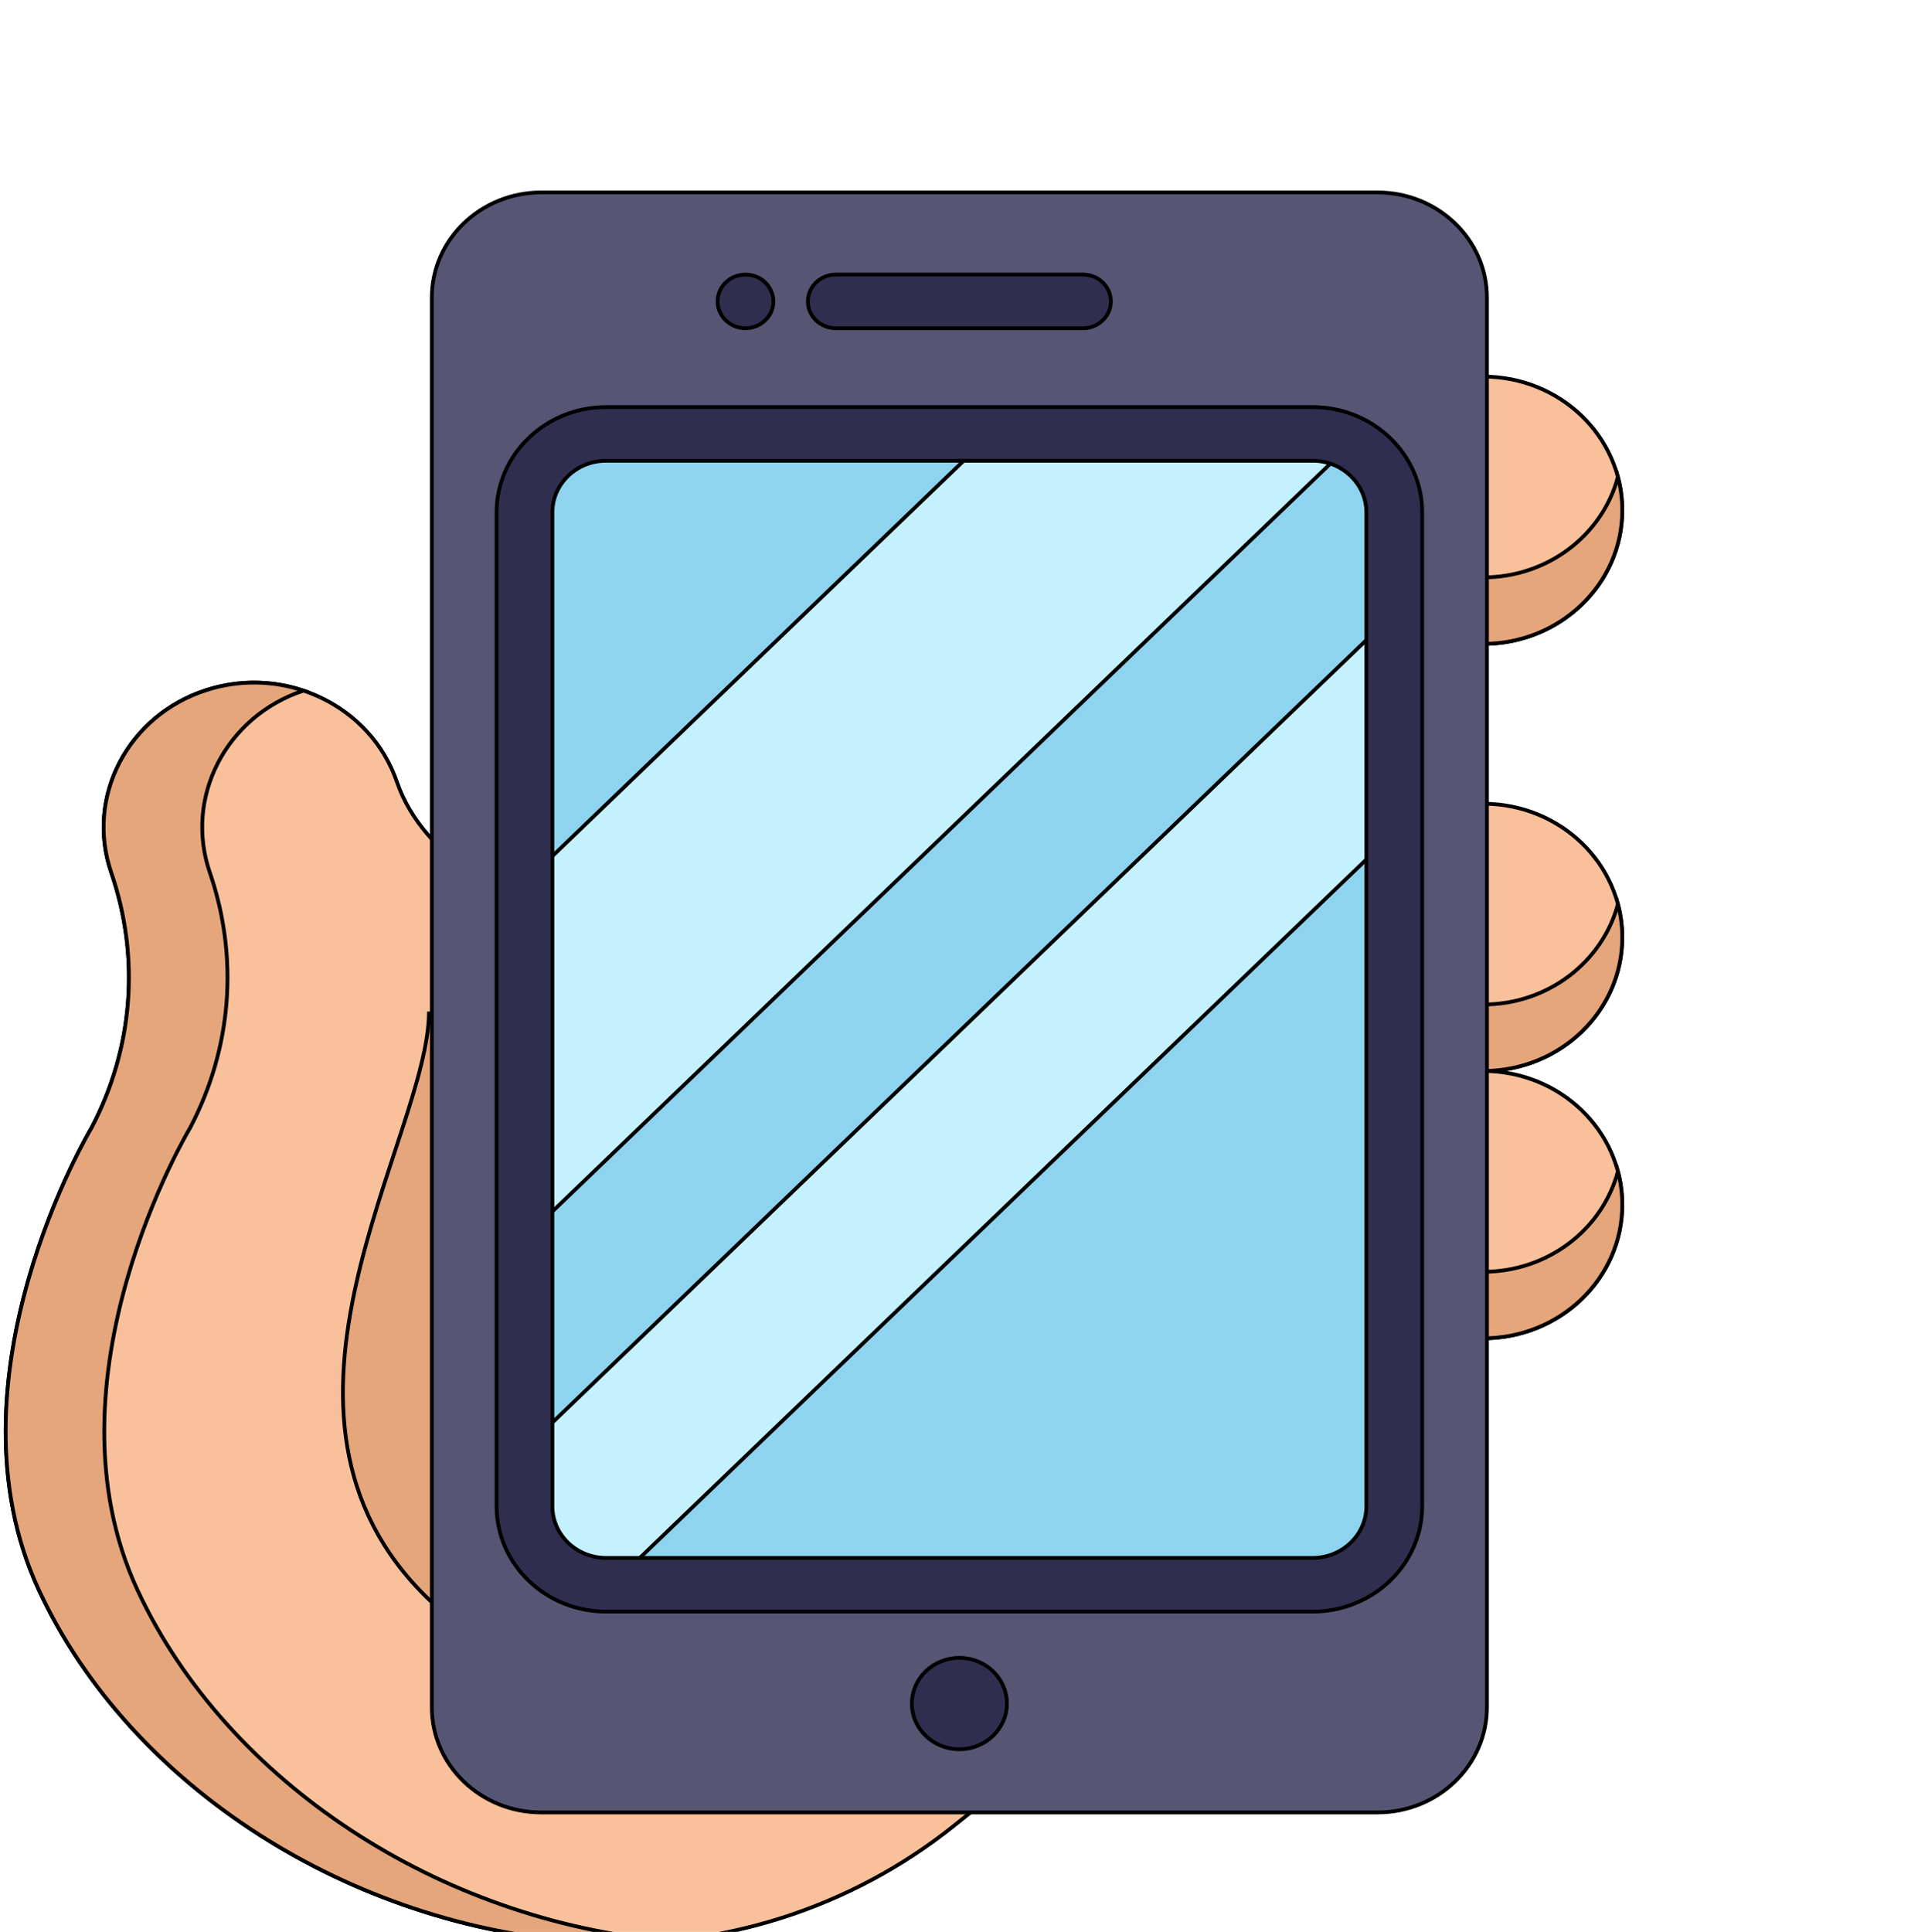 <svg width="511" height="511.999" xmlns="http://www.w3.org/2000/svg">

 <g>
  <title>background</title>
  <rect fill="none" id="canvas_background" height="514" width="514" y="-1" x="-1"/>
 </g>
 <g>
  <title>Layer 1</title>
  <g stroke="null" id="svg_17">
   <path stroke="null" id="svg_1" fill="#f9c19b" d="m393.119,354.675c20.351,0 36.846,-15.856 36.846,-35.418c0,-19.562 -16.499,-35.418 -36.846,-35.418c20.351,0 36.846,-15.856 36.846,-35.418c0,-19.559 -16.499,-35.418 -36.846,-35.418l0,-42.36c20.351,0 36.846,-15.859 36.846,-35.418c0,-19.562 -16.499,-35.418 -36.846,-35.418l-114.571,0l0,260.625"/>
   <g stroke="null" id="svg_2" fill="#e5a67c">
    <path stroke="null" id="svg_3" d="m429.965,135.225c0,19.559 -16.495,35.418 -36.846,35.418l0,-17.626c17.18,0 31.617,-11.303 35.69,-26.607c0.751,2.818 1.156,5.767 1.156,8.815zm0,0"/>
    <path stroke="null" id="svg_4" d="m429.965,248.421c0,19.562 -16.495,35.418 -36.846,35.418l0,-17.626c17.18,0 31.617,-11.303 35.69,-26.603c0.751,2.814 1.156,5.767 1.156,8.811zm0,0"/>
    <path stroke="null" id="svg_5" d="m429.965,319.261c0,19.559 -16.495,35.415 -36.846,35.415l0,-17.626c17.18,0 31.617,-11.3 35.69,-26.603c0.751,2.818 1.156,5.767 1.156,8.815zm0,0"/>
   </g>
   <path stroke="null" id="svg_6" fill="#f9c19b" d="m179.433,289.326c20.653,-39.436 -59.83,-40.179 -74.234,-82.097c-6.894,-20.115 -29.433,-31.021 -50.358,-24.384c-20.914,6.634 -32.261,28.31 -25.356,48.403c7.708,22.483 5.856,46.502 -5.23,67.654c0,0 -40.032,66.574 -13.902,122.606c24.303,52.124 82.671,89.121 144.527,93.192c35.557,2.333 70.639,-8.949 98.013,-30.887l4.331,-3.473"/>
   <path stroke="null" id="svg_7" fill="#e5a67c" d="m113.692,268.089c0,33.375 -51.297,106.516 0,155.825c51.297,49.309 130.904,-102.566 130.904,-102.566"/>
   <path stroke="null" id="svg_8" fill="#e5a67c" d="m177.091,514.395c-7.34,0.68 -14.764,0.797 -22.211,0.304c-61.856,-4.071 -120.224,-41.068 -144.527,-93.192c-26.129,-56.032 13.906,-122.606 13.906,-122.606c11.081,-21.152 12.934,-45.171 5.226,-67.654c-6.905,-20.093 4.441,-41.769 25.356,-48.403c8.655,-2.744 17.585,-2.492 25.577,0.188c-20.557,6.836 -31.642,28.299 -24.803,48.215c7.708,22.483 5.859,46.502 -5.226,67.654c0,0 -40.035,66.574 -13.902,122.606c23.787,51.023 80.211,87.549 140.605,92.887zm0,0"/>
   <path stroke="null" id="svg_9" fill="#565574" d="m365.111,51l-221.67,0c-16.013,0 -28.994,12.479 -28.994,27.871l0,373.595c0,15.392 12.982,27.871 28.994,27.871l221.67,0c16.013,0 28.994,-12.479 28.994,-27.871l0,-373.595c0,-15.392 -12.982,-27.871 -28.994,-27.871zm0,0"/>
   <path stroke="null" id="svg_10" fill="#8fd4ef" d="m369.542,135.791l0,263.414c0,11.477 -9.686,20.787 -21.636,20.787l-187.262,0c-6.533,0 -12.4,-2.79 -16.355,-7.197c-3.285,-3.636 -5.277,-8.393 -5.277,-13.59l0,-263.414c0,-11.487 9.693,-20.798 21.633,-20.798l187.262,0c3.727,0 7.233,0.91 10.286,2.51c6.765,3.508 11.35,10.379 11.35,18.288zm0,0"/>
   <path stroke="null" id="svg_11" fill="#302e4f" d="m266.873,451.478c0,6.691 -5.642,12.11 -12.599,12.11c-6.957,0 -12.595,-5.42 -12.595,-12.11c0,-6.687 5.638,-12.107 12.595,-12.107c6.957,0 12.599,5.42 12.599,12.107zm0,0"/>
   <path stroke="null" id="svg_12" fill="#302e4f" d="m287.029,86.995l-65.505,0c-4.088,0 -7.399,-3.186 -7.399,-7.115c0,-3.926 3.311,-7.112 7.399,-7.112l65.505,0c4.088,0 7.399,3.186 7.399,7.112c0,3.929 -3.314,7.115 -7.399,7.115zm0,0"/>
   <path stroke="null" id="svg_13" fill="#302e4f" d="m197.582,86.995c-2.957,0 -5.694,-1.774 -6.824,-4.39c-1.237,-2.853 -0.354,-6.266 2.136,-8.22c2.339,-1.834 5.668,-2.12 8.308,-0.708c2.821,1.508 4.309,4.737 3.602,7.76c-0.748,3.207 -3.797,5.558 -7.222,5.558zm0,0"/>
   <path stroke="null" id="svg_14" fill="#c5f1ff" d="m358.195,117.5l-219.188,210.682l0,-94.179l123.804,-119.006l85.094,0c3.731,0 7.233,0.903 10.29,2.503zm0,0"/>
   <path stroke="null" id="svg_15" fill="#c5f1ff" d="m369.542,162.522l0,58.145l-207.362,199.325l-1.536,0c-6.533,0 -12.4,-2.79 -16.359,-7.197c-3.281,-3.636 -5.277,-8.393 -5.277,-13.59l0,-15.084l230.534,-221.599zm0,0"/>
   <path stroke="null" id="svg_16" fill="#302e4f" d="m347.905,427.108l-187.262,0c-16.009,0 -29.031,-12.518 -29.031,-27.906l0,-263.407c0,-15.389 13.022,-27.91 29.031,-27.91l187.262,0c16.009,0 29.035,12.521 29.035,27.91l0,263.407c0,15.389 -13.026,27.906 -29.035,27.906zm-187.262,-304.999c-7.848,0 -14.234,6.138 -14.234,13.686l0,263.407c0,7.544 6.386,13.682 14.234,13.682l187.262,0c7.852,0 14.238,-6.138 14.238,-13.682l0,-263.407c0,-7.547 -6.386,-13.686 -14.238,-13.686l-187.262,0zm0,0"/>
  </g>
 </g>
</svg>